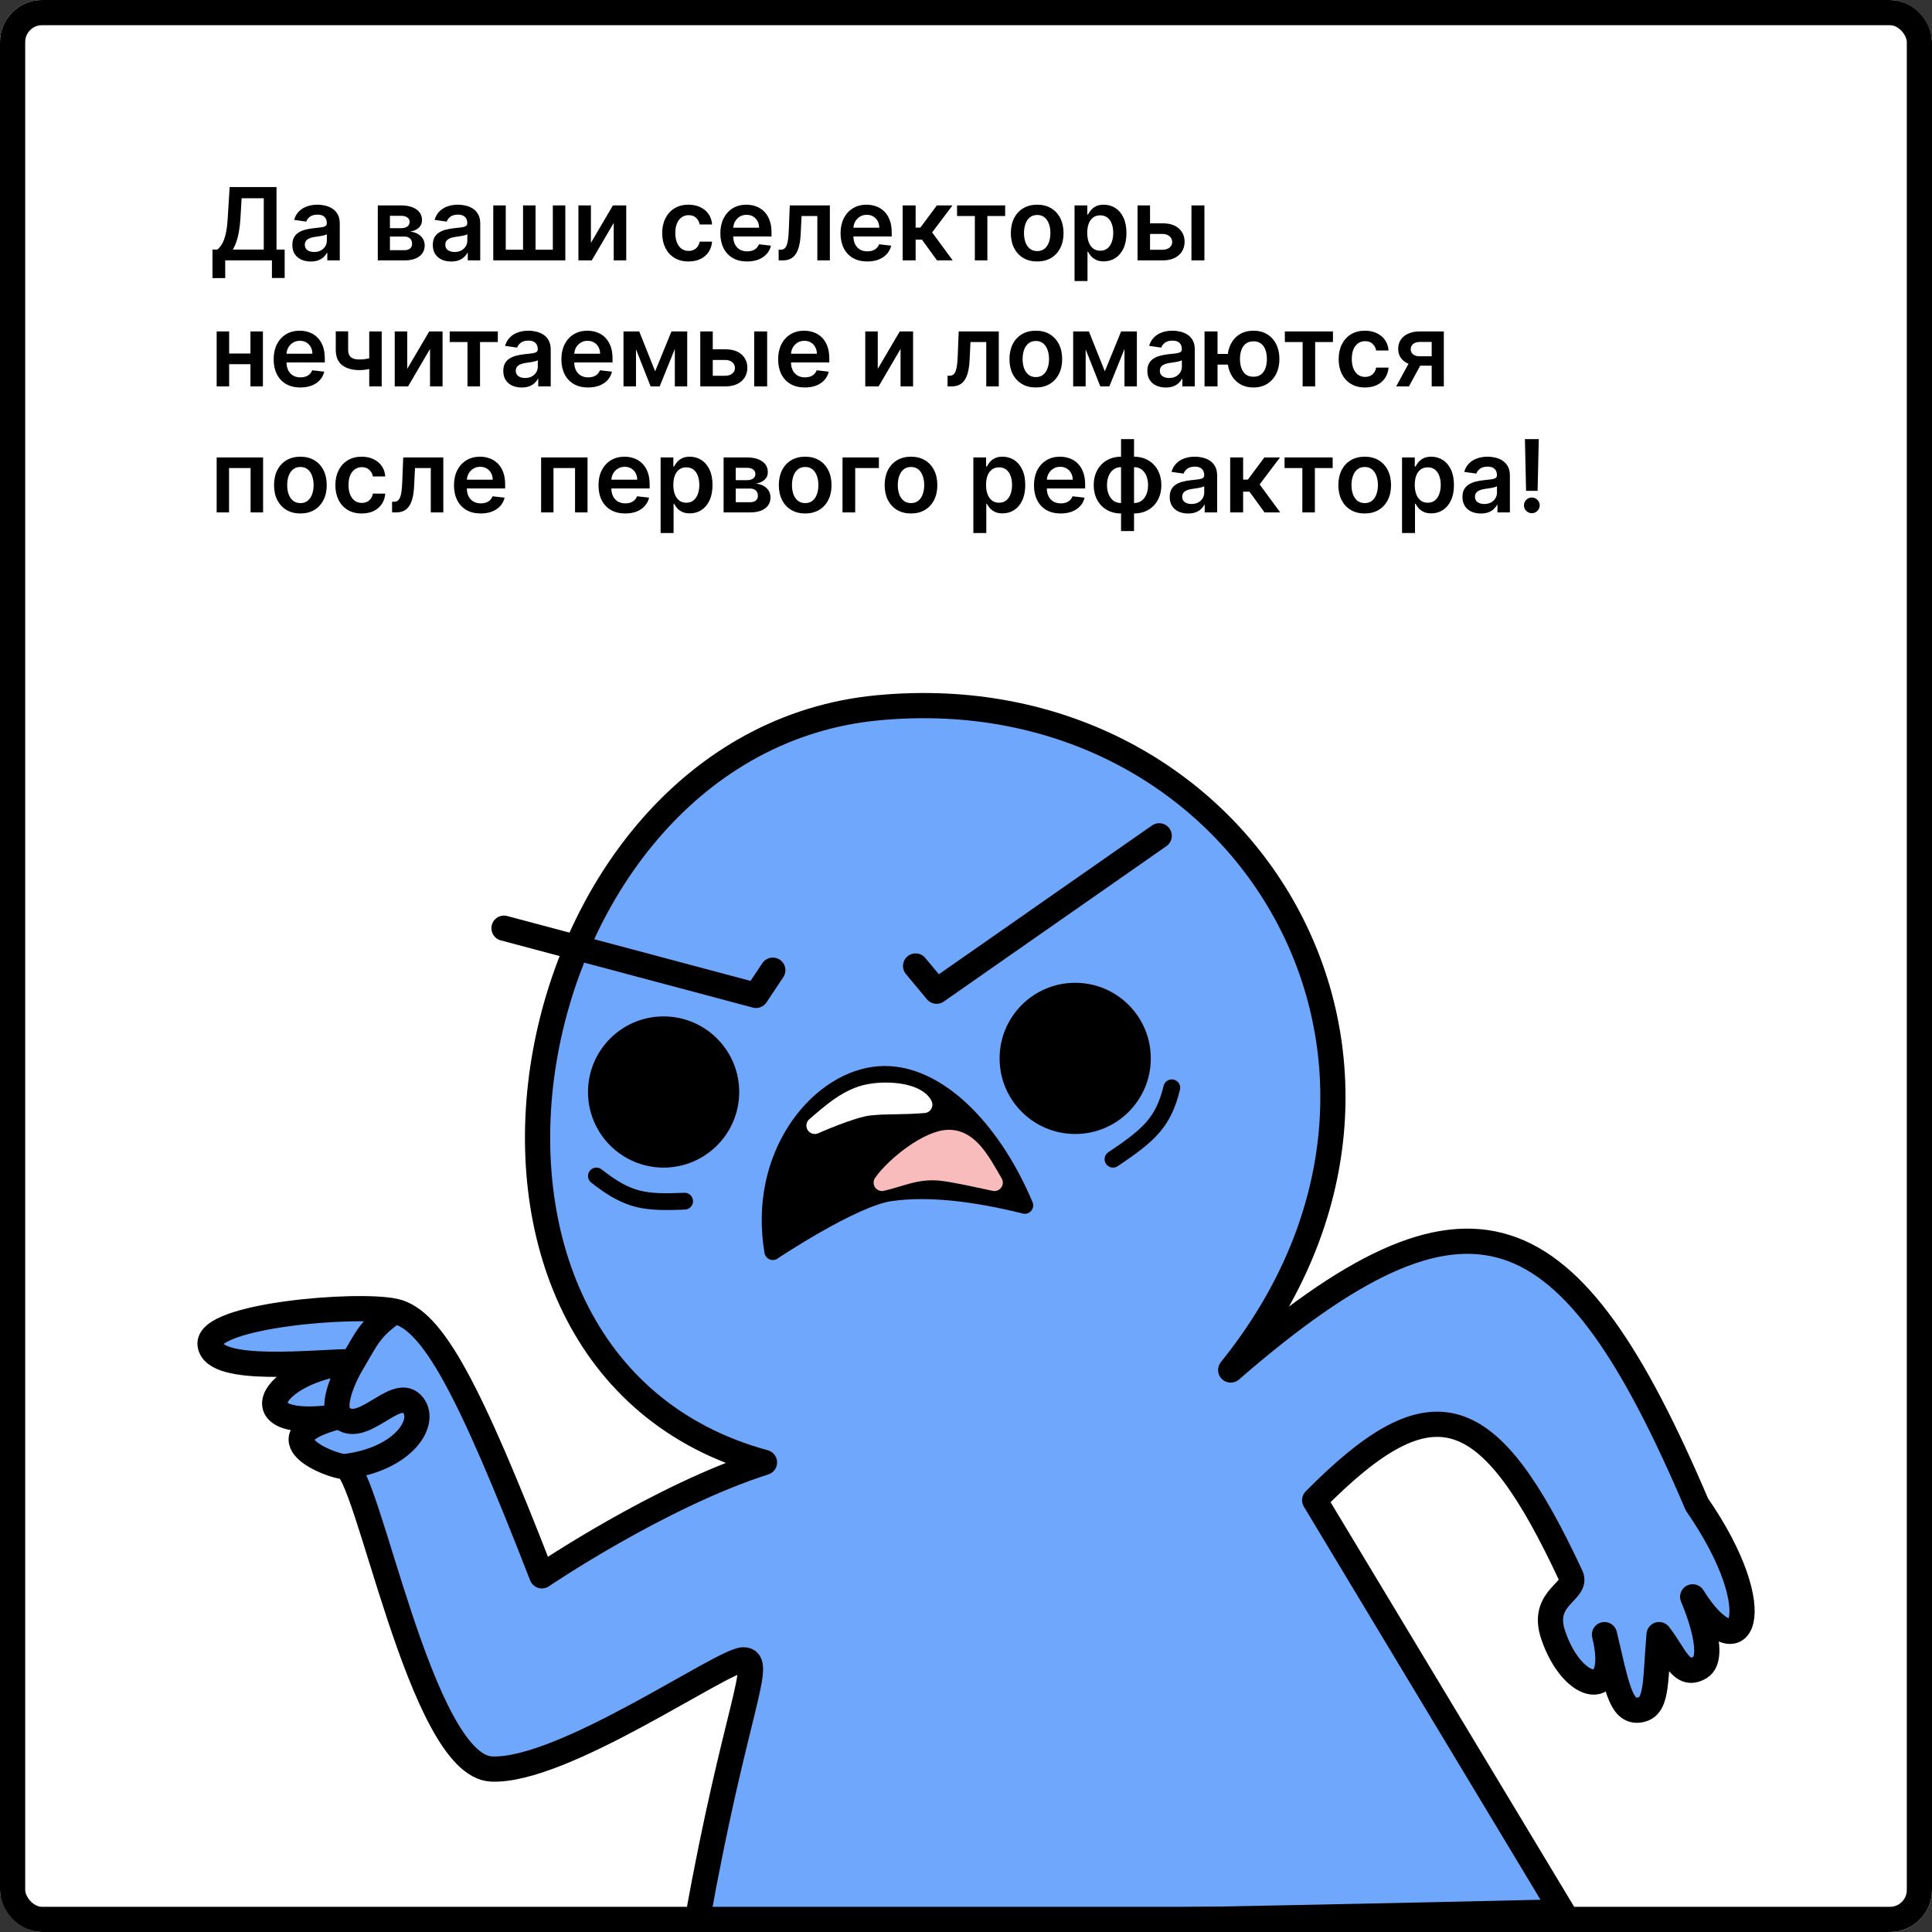 <svg width="230" height="230" viewBox="0 0 230 230" fill="none" xmlns="http://www.w3.org/2000/svg">
<rect x="0" y="0" width="230" height="230" fill="#333333" stroke="none"/>
<g clip-path="url(#clip0_5_45)">
<rect width="230" height="230" rx="5" fill="white"/>
<path d="M25.294 33.105V29.709H25.878C26.074 29.553 26.257 29.332 26.428 29.048C26.598 28.764 26.743 28.375 26.862 27.881C26.982 27.386 27.064 26.747 27.109 25.963L27.34 22.273H32.918V29.709H33.889V33.097H32.372V31H26.811V33.105H25.294ZM27.719 29.709H31.401V23.598H28.763L28.626 25.963C28.59 26.557 28.53 27.088 28.447 27.557C28.365 28.026 28.261 28.439 28.136 28.797C28.011 29.152 27.872 29.456 27.719 29.709ZM36.992 31.132C36.578 31.132 36.204 31.058 35.872 30.91C35.542 30.76 35.281 30.538 35.088 30.246C34.897 29.953 34.802 29.592 34.802 29.163C34.802 28.794 34.87 28.489 35.007 28.247C35.143 28.006 35.329 27.812 35.565 27.668C35.801 27.523 36.066 27.413 36.362 27.34C36.66 27.263 36.968 27.207 37.287 27.173C37.67 27.134 37.981 27.098 38.22 27.067C38.459 27.033 38.632 26.982 38.74 26.913C38.85 26.842 38.906 26.733 38.906 26.585V26.56C38.906 26.239 38.811 25.99 38.62 25.814C38.43 25.638 38.156 25.55 37.798 25.55C37.42 25.55 37.12 25.632 36.899 25.797C36.68 25.962 36.532 26.156 36.456 26.381L35.015 26.176C35.129 25.778 35.316 25.446 35.578 25.179C35.839 24.909 36.159 24.707 36.537 24.574C36.914 24.438 37.332 24.369 37.789 24.369C38.105 24.369 38.419 24.406 38.731 24.48C39.044 24.554 39.329 24.676 39.588 24.847C39.846 25.014 40.054 25.243 40.21 25.533C40.369 25.822 40.449 26.185 40.449 26.619V31H38.966V30.101H38.914C38.821 30.283 38.689 30.453 38.518 30.612C38.35 30.768 38.139 30.895 37.883 30.991C37.63 31.085 37.334 31.132 36.992 31.132ZM37.393 29.999C37.703 29.999 37.971 29.938 38.199 29.815C38.426 29.69 38.6 29.526 38.723 29.321C38.848 29.116 38.91 28.893 38.91 28.652V27.881C38.862 27.921 38.779 27.957 38.663 27.991C38.549 28.026 38.422 28.055 38.279 28.081C38.137 28.107 37.997 28.129 37.858 28.149C37.718 28.169 37.598 28.186 37.495 28.2C37.265 28.232 37.059 28.283 36.877 28.354C36.696 28.425 36.552 28.524 36.447 28.652C36.342 28.777 36.289 28.939 36.289 29.138C36.289 29.422 36.393 29.636 36.6 29.781C36.808 29.926 37.072 29.999 37.393 29.999ZM44.976 31V24.454H47.725C48.5 24.454 49.113 24.609 49.561 24.919C50.013 25.229 50.239 25.66 50.239 26.215C50.239 26.581 50.111 26.881 49.855 27.114C49.603 27.344 49.258 27.499 48.82 27.578C49.164 27.607 49.465 27.693 49.723 27.838C49.985 27.983 50.189 28.173 50.337 28.409C50.485 28.645 50.559 28.916 50.559 29.223C50.559 29.584 50.463 29.898 50.273 30.165C50.086 30.429 49.811 30.635 49.451 30.783C49.093 30.928 48.658 31 48.147 31H44.976ZM46.421 29.785H48.147C48.431 29.785 48.654 29.719 48.816 29.585C48.978 29.449 49.059 29.264 49.059 29.031C49.059 28.761 48.978 28.55 48.816 28.396C48.654 28.24 48.431 28.162 48.147 28.162H46.421V29.785ZM46.421 27.165H47.755C47.965 27.165 48.145 27.135 48.296 27.075C48.446 27.013 48.561 26.926 48.641 26.815C48.721 26.702 48.76 26.567 48.76 26.41C48.76 26.186 48.668 26.01 48.483 25.882C48.301 25.754 48.049 25.69 47.725 25.69H46.421V27.165ZM53.715 31.132C53.3 31.132 52.927 31.058 52.594 30.91C52.265 30.76 52.004 30.538 51.81 30.246C51.62 29.953 51.525 29.592 51.525 29.163C51.525 28.794 51.593 28.489 51.729 28.247C51.866 28.006 52.052 27.812 52.288 27.668C52.523 27.523 52.789 27.413 53.084 27.34C53.383 27.263 53.691 27.207 54.009 27.173C54.393 27.134 54.704 27.098 54.943 27.067C55.181 27.033 55.354 26.982 55.462 26.913C55.573 26.842 55.629 26.733 55.629 26.585V26.56C55.629 26.239 55.533 25.99 55.343 25.814C55.153 25.638 54.879 25.55 54.521 25.55C54.143 25.55 53.843 25.632 53.621 25.797C53.403 25.962 53.255 26.156 53.178 26.381L51.738 26.176C51.852 25.778 52.039 25.446 52.3 25.179C52.562 24.909 52.881 24.707 53.259 24.574C53.637 24.438 54.055 24.369 54.512 24.369C54.827 24.369 55.141 24.406 55.454 24.48C55.766 24.554 56.052 24.676 56.31 24.847C56.569 25.014 56.776 25.243 56.932 25.533C57.092 25.822 57.171 26.185 57.171 26.619V31H55.688V30.101H55.637C55.543 30.283 55.411 30.453 55.241 30.612C55.073 30.768 54.861 30.895 54.606 30.991C54.353 31.085 54.056 31.132 53.715 31.132ZM54.116 29.999C54.425 29.999 54.694 29.938 54.921 29.815C55.148 29.69 55.323 29.526 55.445 29.321C55.57 29.116 55.633 28.893 55.633 28.652V27.881C55.584 27.921 55.502 27.957 55.386 27.991C55.272 28.026 55.144 28.055 55.002 28.081C54.86 28.107 54.719 28.129 54.58 28.149C54.441 28.169 54.32 28.186 54.218 28.2C53.988 28.232 53.782 28.283 53.6 28.354C53.418 28.425 53.275 28.524 53.17 28.652C53.065 28.777 53.012 28.939 53.012 29.138C53.012 29.422 53.116 29.636 53.323 29.781C53.531 29.926 53.795 29.999 54.116 29.999ZM58.722 24.454H60.209V29.73H62.268V24.454H63.755V29.73H65.813V24.454H67.3V31H58.722V24.454ZM70.346 28.912L72.967 24.454H74.552V31H73.061V26.538L70.448 31H68.859V24.454H70.346V28.912ZM81.968 31.128C81.315 31.128 80.754 30.984 80.285 30.697C79.819 30.41 79.46 30.014 79.207 29.509C78.957 29 78.832 28.415 78.832 27.753C78.832 27.088 78.96 26.501 79.215 25.993C79.471 25.482 79.832 25.084 80.298 24.8C80.766 24.513 81.32 24.369 81.96 24.369C82.491 24.369 82.961 24.467 83.37 24.663C83.782 24.857 84.11 25.131 84.354 25.486C84.599 25.838 84.738 26.25 84.772 26.722H83.298C83.238 26.406 83.096 26.143 82.871 25.933C82.65 25.72 82.353 25.614 81.981 25.614C81.665 25.614 81.388 25.699 81.15 25.869C80.911 26.037 80.725 26.278 80.592 26.594C80.461 26.909 80.396 27.287 80.396 27.727C80.396 28.173 80.461 28.557 80.592 28.878C80.722 29.196 80.906 29.442 81.141 29.615C81.38 29.785 81.66 29.871 81.981 29.871C82.208 29.871 82.411 29.828 82.59 29.743C82.772 29.655 82.924 29.528 83.046 29.364C83.168 29.199 83.252 28.999 83.298 28.763H84.772C84.735 29.226 84.599 29.636 84.363 29.994C84.127 30.349 83.806 30.628 83.4 30.829C82.994 31.028 82.516 31.128 81.968 31.128ZM88.936 31.128C88.28 31.128 87.713 30.991 87.236 30.719C86.762 30.443 86.397 30.054 86.141 29.551C85.885 29.046 85.757 28.45 85.757 27.766C85.757 27.092 85.885 26.501 86.141 25.993C86.4 25.482 86.76 25.084 87.223 24.8C87.686 24.513 88.231 24.369 88.856 24.369C89.259 24.369 89.64 24.435 89.998 24.565C90.358 24.693 90.677 24.892 90.952 25.162C91.231 25.432 91.449 25.776 91.608 26.193C91.767 26.608 91.847 27.102 91.847 27.676V28.149H86.482V27.109H90.368C90.365 26.814 90.302 26.551 90.177 26.321C90.052 26.088 89.877 25.905 89.652 25.771C89.431 25.638 89.172 25.571 88.877 25.571C88.561 25.571 88.284 25.648 88.046 25.801C87.807 25.952 87.621 26.151 87.488 26.398C87.357 26.642 87.29 26.91 87.287 27.203V28.111C87.287 28.491 87.357 28.818 87.496 29.091C87.635 29.361 87.83 29.568 88.08 29.713C88.33 29.855 88.623 29.926 88.958 29.926C89.182 29.926 89.385 29.895 89.567 29.832C89.749 29.767 89.907 29.672 90.04 29.547C90.174 29.422 90.275 29.267 90.343 29.082L91.783 29.244C91.692 29.625 91.519 29.957 91.263 30.241C91.01 30.523 90.686 30.741 90.291 30.898C89.897 31.051 89.445 31.128 88.936 31.128ZM92.7 31L92.692 29.73H92.918C93.088 29.73 93.231 29.692 93.348 29.615C93.465 29.538 93.561 29.41 93.638 29.232C93.715 29.05 93.774 28.805 93.817 28.499C93.859 28.192 93.889 27.81 93.906 27.352L94.021 24.454H98.794V31H97.303V25.72H95.423L95.321 27.829C95.296 28.375 95.234 28.848 95.138 29.249C95.044 29.646 94.91 29.974 94.737 30.233C94.567 30.491 94.352 30.685 94.094 30.812C93.835 30.938 93.53 31 93.178 31H92.7ZM103.245 31.128C102.589 31.128 102.022 30.991 101.545 30.719C101.07 30.443 100.705 30.054 100.45 29.551C100.194 29.046 100.066 28.45 100.066 27.766C100.066 27.092 100.194 26.501 100.45 25.993C100.708 25.482 101.069 25.084 101.532 24.8C101.995 24.513 102.539 24.369 103.164 24.369C103.567 24.369 103.948 24.435 104.306 24.565C104.667 24.693 104.985 24.892 105.261 25.162C105.539 25.432 105.758 25.776 105.917 26.193C106.076 26.608 106.156 27.102 106.156 27.676V28.149H100.79V27.109H104.677C104.674 26.814 104.61 26.551 104.485 26.321C104.36 26.088 104.185 25.905 103.961 25.771C103.739 25.638 103.481 25.571 103.185 25.571C102.87 25.571 102.593 25.648 102.354 25.801C102.116 25.952 101.93 26.151 101.796 26.398C101.665 26.642 101.599 26.91 101.596 27.203V28.111C101.596 28.491 101.665 28.818 101.805 29.091C101.944 29.361 102.138 29.568 102.388 29.713C102.638 29.855 102.931 29.926 103.266 29.926C103.491 29.926 103.694 29.895 103.876 29.832C104.058 29.767 104.215 29.672 104.349 29.547C104.482 29.422 104.583 29.267 104.651 29.082L106.092 29.244C106.001 29.625 105.827 29.957 105.572 30.241C105.319 30.523 104.995 30.741 104.6 30.898C104.205 31.051 103.754 31.128 103.245 31.128ZM107.461 31V24.454H109.003V27.097H109.566L111.534 24.454H113.392L110.968 27.668L113.418 31H111.551L109.757 28.533H109.003V31H107.461ZM113.935 25.72V24.454H119.662V25.72H117.544V31H116.053V25.72H113.935ZM123.476 31.128C122.837 31.128 122.283 30.987 121.814 30.706C121.345 30.425 120.982 30.031 120.723 29.526C120.467 29.02 120.339 28.429 120.339 27.753C120.339 27.077 120.467 26.484 120.723 25.976C120.982 25.467 121.345 25.072 121.814 24.791C122.283 24.51 122.837 24.369 123.476 24.369C124.115 24.369 124.669 24.51 125.138 24.791C125.607 25.072 125.969 25.467 126.224 25.976C126.483 26.484 126.612 27.077 126.612 27.753C126.612 28.429 126.483 29.02 126.224 29.526C125.969 30.031 125.607 30.425 125.138 30.706C124.669 30.987 124.115 31.128 123.476 31.128ZM123.484 29.892C123.831 29.892 124.121 29.797 124.354 29.607C124.587 29.413 124.76 29.155 124.874 28.831C124.99 28.507 125.048 28.146 125.048 27.749C125.048 27.348 124.99 26.986 124.874 26.662C124.76 26.335 124.587 26.075 124.354 25.882C124.121 25.689 123.831 25.592 123.484 25.592C123.129 25.592 122.834 25.689 122.598 25.882C122.365 26.075 122.19 26.335 122.074 26.662C121.96 26.986 121.903 27.348 121.903 27.749C121.903 28.146 121.96 28.507 122.074 28.831C122.19 29.155 122.365 29.413 122.598 29.607C122.834 29.797 123.129 29.892 123.484 29.892ZM127.922 33.455V24.454H129.439V25.537H129.528C129.608 25.378 129.72 25.209 129.865 25.03C130.01 24.848 130.206 24.693 130.453 24.565C130.7 24.435 131.015 24.369 131.399 24.369C131.904 24.369 132.36 24.499 132.767 24.757C133.176 25.013 133.5 25.392 133.738 25.895C133.98 26.395 134.1 27.009 134.1 27.736C134.1 28.454 133.983 29.065 133.747 29.568C133.511 30.071 133.19 30.454 132.784 30.719C132.377 30.983 131.917 31.115 131.403 31.115C131.028 31.115 130.717 31.053 130.47 30.928C130.223 30.803 130.024 30.652 129.873 30.476C129.725 30.297 129.61 30.128 129.528 29.969H129.464V33.455H127.922ZM129.434 27.727C129.434 28.151 129.494 28.521 129.613 28.84C129.735 29.158 129.91 29.406 130.137 29.585C130.368 29.761 130.646 29.849 130.973 29.849C131.314 29.849 131.599 29.759 131.829 29.577C132.059 29.392 132.233 29.141 132.349 28.822C132.468 28.501 132.528 28.136 132.528 27.727C132.528 27.321 132.47 26.96 132.353 26.645C132.237 26.329 132.064 26.082 131.833 25.903C131.603 25.724 131.316 25.635 130.973 25.635C130.643 25.635 130.363 25.722 130.133 25.895C129.903 26.068 129.728 26.311 129.609 26.624C129.493 26.936 129.434 27.304 129.434 27.727ZM136.466 26.585H138.396C139.231 26.585 139.877 26.788 140.335 27.195C140.792 27.601 141.022 28.134 141.025 28.793C141.022 29.222 140.917 29.602 140.71 29.935C140.505 30.267 140.207 30.528 139.815 30.719C139.426 30.906 138.953 31 138.396 31H135.422V24.454H136.909V29.734H138.396C138.731 29.734 139.007 29.649 139.223 29.479C139.439 29.305 139.547 29.084 139.547 28.814C139.547 28.53 139.439 28.298 139.223 28.119C139.007 27.94 138.731 27.851 138.396 27.851H136.466V26.585ZM141.839 31V24.454H143.382V31H141.839ZM30.288 42.088V43.354H26.803V42.088H30.288ZM27.28 39.455V46H25.793V39.455H27.28ZM31.298 39.455V46H29.815V39.455H31.298ZM35.757 46.128C35.1 46.128 34.534 45.992 34.056 45.719C33.582 45.443 33.217 45.054 32.961 44.551C32.706 44.045 32.578 43.45 32.578 42.766C32.578 42.092 32.706 41.501 32.961 40.993C33.22 40.481 33.581 40.084 34.044 39.8C34.507 39.513 35.051 39.369 35.676 39.369C36.079 39.369 36.46 39.435 36.818 39.565C37.179 39.693 37.497 39.892 37.772 40.162C38.051 40.432 38.27 40.776 38.429 41.193C38.588 41.608 38.667 42.102 38.667 42.676V43.149H33.302V42.109H37.189C37.186 41.814 37.122 41.551 36.997 41.321C36.872 41.088 36.697 40.905 36.473 40.771C36.251 40.638 35.992 40.571 35.697 40.571C35.382 40.571 35.105 40.648 34.866 40.801C34.627 40.952 34.441 41.151 34.308 41.398C34.177 41.642 34.11 41.91 34.108 42.203V43.111C34.108 43.492 34.177 43.818 34.316 44.091C34.456 44.361 34.65 44.568 34.9 44.713C35.15 44.855 35.443 44.926 35.778 44.926C36.002 44.926 36.206 44.895 36.387 44.832C36.569 44.767 36.727 44.672 36.86 44.547C36.994 44.422 37.095 44.267 37.163 44.082L38.603 44.244C38.512 44.625 38.339 44.957 38.084 45.242C37.831 45.523 37.507 45.742 37.112 45.898C36.717 46.051 36.265 46.128 35.757 46.128ZM45.44 39.455V46H43.957V39.455H45.44ZM44.745 42.412V43.673C44.577 43.747 44.387 43.814 44.174 43.874C43.964 43.93 43.741 43.976 43.505 44.01C43.272 44.044 43.039 44.061 42.806 44.061C41.931 44.061 41.239 43.865 40.731 43.473C40.225 43.078 39.972 42.463 39.972 41.628V39.446H41.447V41.628C41.447 41.909 41.496 42.135 41.596 42.305C41.695 42.476 41.846 42.601 42.048 42.68C42.249 42.757 42.502 42.795 42.806 42.795C43.147 42.795 43.471 42.761 43.778 42.693C44.084 42.625 44.407 42.531 44.745 42.412ZM48.479 43.912L51.1 39.455H52.685V46H51.194V41.538L48.581 46H46.992V39.455H48.479V43.912ZM53.536 40.72V39.455H59.264V40.72H57.146V46H55.654V40.72H53.536ZM62.106 46.132C61.691 46.132 61.318 46.058 60.985 45.91C60.656 45.76 60.394 45.538 60.201 45.246C60.011 44.953 59.916 44.592 59.916 44.163C59.916 43.794 59.984 43.489 60.12 43.247C60.256 43.006 60.443 42.812 60.678 42.668C60.914 42.523 61.18 42.413 61.475 42.34C61.773 42.263 62.082 42.207 62.4 42.173C62.783 42.133 63.094 42.098 63.333 42.067C63.572 42.033 63.745 41.981 63.853 41.913C63.964 41.842 64.019 41.733 64.019 41.585V41.56C64.019 41.239 63.924 40.99 63.734 40.814C63.543 40.638 63.269 40.55 62.911 40.55C62.533 40.55 62.234 40.632 62.012 40.797C61.793 40.962 61.646 41.156 61.569 41.381L60.129 41.176C60.242 40.778 60.43 40.446 60.691 40.179C60.952 39.909 61.272 39.707 61.65 39.574C62.028 39.438 62.445 39.369 62.903 39.369C63.218 39.369 63.532 39.406 63.844 39.48C64.157 39.554 64.442 39.676 64.701 39.847C64.96 40.014 65.167 40.243 65.323 40.533C65.482 40.822 65.562 41.185 65.562 41.619V46H64.079V45.101H64.028C63.934 45.283 63.802 45.453 63.631 45.612C63.464 45.769 63.252 45.895 62.996 45.992C62.744 46.085 62.447 46.132 62.106 46.132ZM62.506 44.999C62.816 44.999 63.084 44.938 63.312 44.815C63.539 44.69 63.714 44.526 63.836 44.321C63.961 44.117 64.023 43.894 64.023 43.652V42.881C63.975 42.92 63.893 42.957 63.776 42.992C63.663 43.026 63.535 43.055 63.393 43.081C63.251 43.106 63.11 43.129 62.971 43.149C62.832 43.169 62.711 43.186 62.609 43.2C62.379 43.231 62.173 43.283 61.991 43.354C61.809 43.425 61.666 43.524 61.56 43.652C61.455 43.777 61.403 43.939 61.403 44.138C61.403 44.422 61.506 44.636 61.714 44.781C61.921 44.926 62.185 44.999 62.506 44.999ZM70.011 46.128C69.354 46.128 68.788 45.992 68.31 45.719C67.836 45.443 67.471 45.054 67.215 44.551C66.96 44.045 66.832 43.45 66.832 42.766C66.832 42.092 66.96 41.501 67.215 40.993C67.474 40.481 67.835 40.084 68.298 39.8C68.761 39.513 69.305 39.369 69.93 39.369C70.333 39.369 70.714 39.435 71.072 39.565C71.433 39.693 71.751 39.892 72.026 40.162C72.305 40.432 72.523 40.776 72.683 41.193C72.842 41.608 72.921 42.102 72.921 42.676V43.149H67.556V42.109H71.442C71.44 41.814 71.376 41.551 71.251 41.321C71.126 41.088 70.951 40.905 70.727 40.771C70.505 40.638 70.246 40.571 69.951 40.571C69.636 40.571 69.359 40.648 69.12 40.801C68.881 40.952 68.695 41.151 68.562 41.398C68.431 41.642 68.364 41.91 68.362 42.203V43.111C68.362 43.492 68.431 43.818 68.57 44.091C68.71 44.361 68.904 44.568 69.154 44.713C69.404 44.855 69.697 44.926 70.032 44.926C70.256 44.926 70.46 44.895 70.641 44.832C70.823 44.767 70.981 44.672 71.114 44.547C71.248 44.422 71.349 44.267 71.417 44.082L72.857 44.244C72.766 44.625 72.593 44.957 72.337 45.242C72.085 45.523 71.761 45.742 71.366 45.898C70.971 46.051 70.519 46.128 70.011 46.128ZM77.993 44.206L79.936 39.455H81.181L78.534 46H77.456L74.87 39.455H76.101L77.993 44.206ZM75.713 39.455V46H74.226V39.455H75.713ZM80.337 46V39.455H81.811V46H80.337ZM84.411 41.585H86.341C87.177 41.585 87.823 41.788 88.28 42.195C88.738 42.601 88.968 43.133 88.971 43.793C88.968 44.222 88.863 44.602 88.655 44.935C88.451 45.267 88.152 45.528 87.76 45.719C87.371 45.906 86.898 46 86.341 46H83.367V39.455H84.854V44.734H86.341C86.677 44.734 86.952 44.649 87.168 44.479C87.384 44.305 87.492 44.084 87.492 43.814C87.492 43.53 87.384 43.298 87.168 43.119C86.952 42.94 86.677 42.851 86.341 42.851H84.411V41.585ZM89.784 46V39.455H91.327V46H89.784ZM95.815 46.128C95.159 46.128 94.592 45.992 94.115 45.719C93.641 45.443 93.276 45.054 93.02 44.551C92.764 44.045 92.636 43.45 92.636 42.766C92.636 42.092 92.764 41.501 93.02 40.993C93.278 40.481 93.639 40.084 94.102 39.8C94.565 39.513 95.109 39.369 95.734 39.369C96.138 39.369 96.519 39.435 96.876 39.565C97.237 39.693 97.555 39.892 97.831 40.162C98.109 40.432 98.328 40.776 98.487 41.193C98.646 41.608 98.726 42.102 98.726 42.676V43.149H93.361V42.109H97.247C97.244 41.814 97.18 41.551 97.055 41.321C96.93 41.088 96.756 40.905 96.531 40.771C96.31 40.638 96.051 40.571 95.756 40.571C95.44 40.571 95.163 40.648 94.925 40.801C94.686 40.952 94.5 41.151 94.367 41.398C94.236 41.642 94.169 41.91 94.166 42.203V43.111C94.166 43.492 94.236 43.818 94.375 44.091C94.514 44.361 94.709 44.568 94.959 44.713C95.209 44.855 95.501 44.926 95.837 44.926C96.061 44.926 96.264 44.895 96.446 44.832C96.628 44.767 96.785 44.672 96.919 44.547C97.053 44.422 97.153 44.267 97.222 44.082L98.662 44.244C98.571 44.625 98.398 44.957 98.142 45.242C97.889 45.523 97.565 45.742 97.171 45.898C96.776 46.051 96.324 46.128 95.815 46.128ZM104.495 43.912L107.115 39.455H108.701V46H107.209V41.538L104.597 46H103.007V39.455H104.495V43.912ZM112.81 46L112.801 44.73H113.027C113.197 44.73 113.341 44.692 113.457 44.615C113.574 44.538 113.67 44.41 113.747 44.231C113.824 44.05 113.884 43.805 113.926 43.499C113.969 43.192 113.999 42.81 114.016 42.352L114.131 39.455H118.903V46H117.412V40.72H115.533L115.43 42.83C115.405 43.375 115.344 43.848 115.247 44.249C115.153 44.646 115.02 44.974 114.847 45.233C114.676 45.492 114.462 45.685 114.203 45.812C113.945 45.938 113.639 46 113.287 46H112.81ZM123.312 46.128C122.673 46.128 122.119 45.987 121.65 45.706C121.181 45.425 120.817 45.031 120.559 44.526C120.303 44.02 120.175 43.429 120.175 42.753C120.175 42.077 120.303 41.484 120.559 40.976C120.817 40.467 121.181 40.072 121.65 39.791C122.119 39.51 122.673 39.369 123.312 39.369C123.951 39.369 124.505 39.51 124.974 39.791C125.442 40.072 125.805 40.467 126.06 40.976C126.319 41.484 126.448 42.077 126.448 42.753C126.448 43.429 126.319 44.02 126.06 44.526C125.805 45.031 125.442 45.425 124.974 45.706C124.505 45.987 123.951 46.128 123.312 46.128ZM123.32 44.892C123.667 44.892 123.957 44.797 124.19 44.606C124.423 44.413 124.596 44.155 124.71 43.831C124.826 43.507 124.884 43.146 124.884 42.749C124.884 42.348 124.826 41.986 124.71 41.662C124.596 41.335 124.423 41.075 124.19 40.882C123.957 40.689 123.667 40.592 123.32 40.592C122.965 40.592 122.67 40.689 122.434 40.882C122.201 41.075 122.026 41.335 121.91 41.662C121.796 41.986 121.739 42.348 121.739 42.749C121.739 43.146 121.796 43.507 121.91 43.831C122.026 44.155 122.201 44.413 122.434 44.606C122.67 44.797 122.965 44.892 123.32 44.892ZM131.525 44.206L133.468 39.455H134.712L132.066 46H130.988L128.401 39.455H129.632L131.525 44.206ZM129.245 39.455V46H127.757V39.455H129.245ZM133.868 46V39.455H135.343V46H133.868ZM138.782 46.132C138.367 46.132 137.993 46.058 137.661 45.91C137.331 45.76 137.07 45.538 136.877 45.246C136.686 44.953 136.591 44.592 136.591 44.163C136.591 43.794 136.659 43.489 136.796 43.247C136.932 43.006 137.118 42.812 137.354 42.668C137.59 42.523 137.855 42.413 138.151 42.34C138.449 42.263 138.757 42.207 139.076 42.173C139.459 42.133 139.77 42.098 140.009 42.067C140.248 42.033 140.421 41.981 140.529 41.913C140.64 41.842 140.695 41.733 140.695 41.585V41.56C140.695 41.239 140.6 40.99 140.409 40.814C140.219 40.638 139.945 40.55 139.587 40.55C139.209 40.55 138.909 40.632 138.688 40.797C138.469 40.962 138.321 41.156 138.245 41.381L136.804 41.176C136.918 40.778 137.105 40.446 137.367 40.179C137.628 39.909 137.948 39.707 138.326 39.574C138.703 39.438 139.121 39.369 139.578 39.369C139.894 39.369 140.208 39.406 140.52 39.48C140.833 39.554 141.118 39.676 141.377 39.847C141.635 40.014 141.843 40.243 141.999 40.533C142.158 40.822 142.238 41.185 142.238 41.619V46H140.755V45.101H140.703C140.61 45.283 140.478 45.453 140.307 45.612C140.14 45.769 139.928 45.895 139.672 45.992C139.419 46.085 139.123 46.132 138.782 46.132ZM139.182 44.999C139.492 44.999 139.76 44.938 139.988 44.815C140.215 44.69 140.39 44.526 140.512 44.321C140.637 44.117 140.699 43.894 140.699 43.652V42.881C140.651 42.92 140.569 42.957 140.452 42.992C140.338 43.026 140.211 43.055 140.069 43.081C139.926 43.106 139.786 43.129 139.647 43.149C139.507 43.169 139.387 43.186 139.284 43.2C139.054 43.231 138.848 43.283 138.667 43.354C138.485 43.425 138.341 43.524 138.236 43.652C138.131 43.777 138.078 43.939 138.078 44.138C138.078 44.422 138.182 44.636 138.39 44.781C138.597 44.926 138.861 44.999 139.182 44.999ZM147.245 42.135V43.405H143.721V42.135H147.245ZM144.944 39.455V46H143.397V39.455H144.944ZM149.222 46.128C148.591 46.128 148.044 45.984 147.581 45.697C147.121 45.41 146.765 45.013 146.512 44.504C146.259 43.996 146.132 43.408 146.132 42.74C146.132 42.072 146.259 41.486 146.512 40.98C146.765 40.474 147.121 40.08 147.581 39.795C148.044 39.511 148.591 39.369 149.222 39.369C149.85 39.369 150.394 39.511 150.854 39.795C151.317 40.08 151.675 40.474 151.928 40.98C152.184 41.486 152.311 42.072 152.311 42.74C152.311 43.408 152.184 43.996 151.928 44.504C151.675 45.013 151.317 45.41 150.854 45.697C150.394 45.984 149.85 46.128 149.222 46.128ZM149.222 44.849C149.594 44.849 149.898 44.756 150.134 44.568C150.37 44.381 150.543 44.128 150.654 43.81C150.765 43.492 150.82 43.135 150.82 42.74C150.82 42.345 150.765 41.989 150.654 41.67C150.543 41.352 150.37 41.101 150.134 40.916C149.898 40.729 149.594 40.635 149.222 40.635C148.847 40.635 148.54 40.729 148.301 40.916C148.066 41.101 147.892 41.352 147.782 41.67C147.671 41.989 147.615 42.345 147.615 42.74C147.615 43.138 147.671 43.496 147.782 43.814C147.892 44.132 148.066 44.385 148.301 44.572C148.54 44.757 148.847 44.849 149.222 44.849ZM152.958 40.72V39.455H158.685V40.72H156.567V46H155.076V40.72H152.958ZM162.499 46.128C161.846 46.128 161.285 45.984 160.816 45.697C160.35 45.41 159.991 45.014 159.738 44.508C159.488 44 159.363 43.415 159.363 42.753C159.363 42.088 159.491 41.501 159.746 40.993C160.002 40.481 160.363 40.084 160.829 39.8C161.298 39.513 161.852 39.369 162.491 39.369C163.022 39.369 163.492 39.467 163.901 39.663C164.313 39.856 164.641 40.131 164.886 40.486C165.13 40.838 165.269 41.25 165.303 41.722H163.829C163.769 41.406 163.627 41.144 163.403 40.933C163.181 40.72 162.884 40.614 162.512 40.614C162.197 40.614 161.92 40.699 161.681 40.869C161.442 41.037 161.256 41.278 161.123 41.594C160.992 41.909 160.927 42.287 160.927 42.727C160.927 43.173 160.992 43.557 161.123 43.878C161.254 44.196 161.437 44.442 161.673 44.615C161.911 44.785 162.191 44.871 162.512 44.871C162.739 44.871 162.942 44.828 163.121 44.743C163.303 44.655 163.455 44.528 163.577 44.364C163.7 44.199 163.783 43.999 163.829 43.763H165.303C165.266 44.226 165.13 44.636 164.894 44.994C164.658 45.349 164.337 45.628 163.931 45.83C163.525 46.028 163.048 46.128 162.499 46.128ZM170.439 46V40.707H169.042C168.686 40.707 168.414 40.79 168.223 40.955C168.033 41.119 167.939 41.324 167.942 41.568C167.939 41.812 168.029 42.014 168.211 42.173C168.392 42.332 168.652 42.412 168.99 42.412H170.925V43.537H168.99C168.468 43.537 168.016 43.455 167.635 43.29C167.255 43.125 166.962 42.892 166.757 42.591C166.553 42.29 166.451 41.938 166.451 41.534C166.451 41.114 166.554 40.749 166.762 40.439C166.972 40.126 167.27 39.885 167.657 39.715C168.046 39.541 168.507 39.455 169.042 39.455H171.884V46H170.439ZM166.212 46L168.04 42.642H169.561L167.729 46H166.212ZM25.793 61V54.455H31.32V61H29.832V55.72H27.267V61H25.793ZM35.761 61.128C35.122 61.128 34.568 60.987 34.099 60.706C33.63 60.425 33.267 60.031 33.008 59.526C32.752 59.02 32.625 58.429 32.625 57.753C32.625 57.077 32.752 56.484 33.008 55.976C33.267 55.467 33.63 55.072 34.099 54.791C34.568 54.51 35.122 54.369 35.761 54.369C36.4 54.369 36.954 54.51 37.423 54.791C37.892 55.072 38.254 55.467 38.51 55.976C38.768 56.484 38.897 57.077 38.897 57.753C38.897 58.429 38.768 59.02 38.51 59.526C38.254 60.031 37.892 60.425 37.423 60.706C36.954 60.987 36.4 61.128 35.761 61.128ZM35.77 59.892C36.116 59.892 36.406 59.797 36.639 59.606C36.872 59.413 37.045 59.155 37.159 58.831C37.275 58.507 37.334 58.146 37.334 57.749C37.334 57.348 37.275 56.986 37.159 56.662C37.045 56.335 36.872 56.075 36.639 55.882C36.406 55.689 36.116 55.592 35.77 55.592C35.414 55.592 35.119 55.689 34.883 55.882C34.65 56.075 34.475 56.335 34.359 56.662C34.245 56.986 34.189 57.348 34.189 57.749C34.189 58.146 34.245 58.507 34.359 58.831C34.475 59.155 34.65 59.413 34.883 59.606C35.119 59.797 35.414 59.892 35.77 59.892ZM43.062 61.128C42.408 61.128 41.847 60.984 41.379 60.697C40.913 60.41 40.553 60.014 40.3 59.508C40.05 59 39.925 58.415 39.925 57.753C39.925 57.088 40.053 56.501 40.309 55.993C40.565 55.481 40.925 55.084 41.391 54.8C41.86 54.513 42.414 54.369 43.053 54.369C43.584 54.369 44.055 54.467 44.464 54.663C44.876 54.856 45.204 55.131 45.448 55.486C45.693 55.838 45.832 56.25 45.866 56.722H44.391C44.332 56.406 44.19 56.144 43.965 55.933C43.744 55.72 43.447 55.614 43.075 55.614C42.759 55.614 42.482 55.699 42.244 55.869C42.005 56.037 41.819 56.278 41.685 56.594C41.555 56.909 41.489 57.287 41.489 57.727C41.489 58.173 41.555 58.557 41.685 58.878C41.816 59.196 41.999 59.442 42.235 59.615C42.474 59.785 42.754 59.871 43.075 59.871C43.302 59.871 43.505 59.828 43.684 59.743C43.866 59.655 44.018 59.528 44.14 59.364C44.262 59.199 44.346 58.999 44.391 58.763H45.866C45.829 59.226 45.693 59.636 45.457 59.994C45.221 60.349 44.9 60.628 44.494 60.83C44.087 61.028 43.61 61.128 43.062 61.128ZM46.681 61L46.672 59.73H46.898C47.069 59.73 47.212 59.692 47.328 59.615C47.445 59.538 47.541 59.41 47.618 59.231C47.695 59.05 47.755 58.805 47.797 58.499C47.84 58.192 47.87 57.81 47.887 57.352L48.002 54.455H52.775V61H51.283V55.72H49.404L49.301 57.83C49.276 58.375 49.215 58.848 49.118 59.249C49.025 59.646 48.891 59.974 48.718 60.233C48.547 60.492 48.333 60.685 48.074 60.812C47.816 60.938 47.51 61 47.158 61H46.681ZM57.225 61.128C56.569 61.128 56.002 60.992 55.525 60.719C55.051 60.443 54.686 60.054 54.43 59.551C54.174 59.045 54.047 58.45 54.047 57.766C54.047 57.092 54.174 56.501 54.43 55.993C54.689 55.481 55.049 55.084 55.512 54.8C55.975 54.513 56.52 54.369 57.145 54.369C57.548 54.369 57.929 54.435 58.287 54.565C58.647 54.693 58.966 54.892 59.241 55.162C59.52 55.432 59.738 55.776 59.897 56.193C60.056 56.608 60.136 57.102 60.136 57.676V58.149H54.771V57.109H58.657C58.654 56.814 58.591 56.551 58.466 56.321C58.341 56.088 58.166 55.905 57.941 55.771C57.72 55.638 57.461 55.571 57.166 55.571C56.85 55.571 56.574 55.648 56.335 55.801C56.096 55.952 55.91 56.151 55.777 56.398C55.646 56.642 55.579 56.91 55.576 57.203V58.111C55.576 58.492 55.646 58.818 55.785 59.091C55.924 59.361 56.119 59.568 56.369 59.713C56.619 59.855 56.912 59.926 57.247 59.926C57.471 59.926 57.674 59.895 57.856 59.832C58.038 59.767 58.196 59.672 58.329 59.547C58.463 59.422 58.564 59.267 58.632 59.082L60.072 59.244C59.981 59.625 59.808 59.957 59.552 60.242C59.299 60.523 58.975 60.742 58.581 60.898C58.186 61.051 57.734 61.128 57.225 61.128ZM64.418 61V54.455H69.945V61H68.457V55.72H65.892V61H64.418ZM74.429 61.128C73.772 61.128 73.206 60.992 72.728 60.719C72.254 60.443 71.889 60.054 71.633 59.551C71.377 59.045 71.25 58.45 71.25 57.766C71.25 57.092 71.377 56.501 71.633 55.993C71.892 55.481 72.252 55.084 72.716 54.8C73.179 54.513 73.723 54.369 74.348 54.369C74.751 54.369 75.132 54.435 75.49 54.565C75.85 54.693 76.169 54.892 76.444 55.162C76.723 55.432 76.941 55.776 77.1 56.193C77.26 56.608 77.339 57.102 77.339 57.676V58.149H71.974V57.109H75.86C75.858 56.814 75.794 56.551 75.669 56.321C75.544 56.088 75.369 55.905 75.144 55.771C74.923 55.638 74.664 55.571 74.369 55.571C74.054 55.571 73.777 55.648 73.538 55.801C73.299 55.952 73.113 56.151 72.98 56.398C72.849 56.642 72.782 56.91 72.779 57.203V58.111C72.779 58.492 72.849 58.818 72.988 59.091C73.127 59.361 73.322 59.568 73.572 59.713C73.822 59.855 74.115 59.926 74.45 59.926C74.674 59.926 74.877 59.895 75.059 59.832C75.241 59.767 75.399 59.672 75.532 59.547C75.666 59.422 75.767 59.267 75.835 59.082L77.275 59.244C77.184 59.625 77.011 59.957 76.755 60.242C76.502 60.523 76.179 60.742 75.784 60.898C75.389 61.051 74.937 61.128 74.429 61.128ZM78.644 63.455V54.455H80.161V55.537H80.251C80.33 55.378 80.442 55.209 80.587 55.03C80.732 54.848 80.928 54.693 81.175 54.565C81.423 54.435 81.738 54.369 82.121 54.369C82.627 54.369 83.083 54.499 83.489 54.757C83.898 55.013 84.222 55.392 84.461 55.895C84.702 56.395 84.823 57.008 84.823 57.736C84.823 58.455 84.705 59.065 84.469 59.568C84.234 60.071 83.913 60.455 83.506 60.719C83.1 60.983 82.64 61.115 82.126 61.115C81.751 61.115 81.44 61.053 81.192 60.928C80.945 60.803 80.746 60.652 80.596 60.476C80.448 60.297 80.333 60.128 80.251 59.969H80.187V63.455H78.644ZM80.157 57.727C80.157 58.151 80.217 58.521 80.336 58.84C80.458 59.158 80.633 59.406 80.86 59.585C81.09 59.761 81.369 59.849 81.695 59.849C82.036 59.849 82.322 59.758 82.552 59.577C82.782 59.392 82.955 59.141 83.072 58.822C83.191 58.501 83.251 58.136 83.251 57.727C83.251 57.321 83.192 56.96 83.076 56.645C82.96 56.33 82.786 56.082 82.556 55.903C82.326 55.724 82.039 55.635 81.695 55.635C81.366 55.635 81.086 55.722 80.856 55.895C80.626 56.068 80.451 56.311 80.332 56.624C80.215 56.936 80.157 57.304 80.157 57.727ZM86.144 61V54.455H88.893C89.668 54.455 90.281 54.609 90.729 54.919C91.181 55.229 91.407 55.66 91.407 56.215C91.407 56.581 91.279 56.881 91.023 57.114C90.771 57.344 90.425 57.499 89.988 57.578C90.332 57.606 90.633 57.693 90.891 57.838C91.153 57.983 91.357 58.173 91.505 58.409C91.653 58.645 91.727 58.916 91.727 59.223C91.727 59.584 91.631 59.898 91.441 60.165C91.254 60.429 90.979 60.635 90.619 60.783C90.261 60.928 89.826 61 89.315 61H86.144ZM87.589 59.785H89.315C89.599 59.785 89.822 59.719 89.984 59.585C90.146 59.449 90.227 59.264 90.227 59.031C90.227 58.761 90.146 58.55 89.984 58.396C89.822 58.24 89.599 58.162 89.315 58.162H87.589V59.785ZM87.589 57.165H88.923C89.133 57.165 89.313 57.135 89.464 57.075C89.614 57.013 89.729 56.926 89.809 56.815C89.888 56.702 89.928 56.567 89.928 56.41C89.928 56.186 89.836 56.01 89.651 55.882C89.469 55.754 89.217 55.69 88.893 55.69H87.589V57.165ZM95.855 61.128C95.216 61.128 94.662 60.987 94.193 60.706C93.724 60.425 93.36 60.031 93.102 59.526C92.846 59.02 92.718 58.429 92.718 57.753C92.718 57.077 92.846 56.484 93.102 55.976C93.36 55.467 93.724 55.072 94.193 54.791C94.662 54.51 95.216 54.369 95.855 54.369C96.494 54.369 97.048 54.51 97.517 54.791C97.985 55.072 98.348 55.467 98.603 55.976C98.862 56.484 98.991 57.077 98.991 57.753C98.991 58.429 98.862 59.02 98.603 59.526C98.348 60.031 97.985 60.425 97.517 60.706C97.048 60.987 96.494 61.128 95.855 61.128ZM95.863 59.892C96.21 59.892 96.5 59.797 96.733 59.606C96.966 59.413 97.139 59.155 97.252 58.831C97.369 58.507 97.427 58.146 97.427 57.749C97.427 57.348 97.369 56.986 97.252 56.662C97.139 56.335 96.966 56.075 96.733 55.882C96.5 55.689 96.21 55.592 95.863 55.592C95.508 55.592 95.213 55.689 94.977 55.882C94.744 56.075 94.569 56.335 94.453 56.662C94.339 56.986 94.282 57.348 94.282 57.749C94.282 58.146 94.339 58.507 94.453 58.831C94.569 59.155 94.744 59.413 94.977 59.606C95.213 59.797 95.508 59.892 95.863 59.892ZM104.63 54.455V55.72H101.809V61H100.3V54.455H104.63ZM108.452 61.128C107.813 61.128 107.259 60.987 106.79 60.706C106.322 60.425 105.958 60.031 105.7 59.526C105.444 59.02 105.316 58.429 105.316 57.753C105.316 57.077 105.444 56.484 105.7 55.976C105.958 55.467 106.322 55.072 106.79 54.791C107.259 54.51 107.813 54.369 108.452 54.369C109.092 54.369 109.646 54.51 110.114 54.791C110.583 55.072 110.945 55.467 111.201 55.976C111.46 56.484 111.589 57.077 111.589 57.753C111.589 58.429 111.46 59.02 111.201 59.526C110.945 60.031 110.583 60.425 110.114 60.706C109.646 60.987 109.092 61.128 108.452 61.128ZM108.461 59.892C108.808 59.892 109.097 59.797 109.33 59.606C109.563 59.413 109.737 59.155 109.85 58.831C109.967 58.507 110.025 58.146 110.025 57.749C110.025 57.348 109.967 56.986 109.85 56.662C109.737 56.335 109.563 56.075 109.33 55.882C109.097 55.689 108.808 55.592 108.461 55.592C108.106 55.592 107.81 55.689 107.575 55.882C107.342 56.075 107.167 56.335 107.05 56.662C106.937 56.986 106.88 57.348 106.88 57.749C106.88 58.146 106.937 58.507 107.05 58.831C107.167 59.155 107.342 59.413 107.575 59.606C107.81 59.797 108.106 59.892 108.461 59.892ZM115.875 63.455V54.455H117.392V55.537H117.481C117.561 55.378 117.673 55.209 117.818 55.03C117.963 54.848 118.159 54.693 118.406 54.565C118.653 54.435 118.968 54.369 119.352 54.369C119.858 54.369 120.314 54.499 120.72 54.757C121.129 55.013 121.453 55.392 121.691 55.895C121.933 56.395 122.054 57.008 122.054 57.736C122.054 58.455 121.936 59.065 121.7 59.568C121.464 60.071 121.143 60.455 120.737 60.719C120.331 60.983 119.87 61.115 119.356 61.115C118.981 61.115 118.67 61.053 118.423 60.928C118.176 60.803 117.977 60.652 117.826 60.476C117.679 60.297 117.564 60.128 117.481 59.969H117.417V63.455H115.875ZM117.387 57.727C117.387 58.151 117.447 58.521 117.566 58.84C117.689 59.158 117.863 59.406 118.091 59.585C118.321 59.761 118.599 59.849 118.926 59.849C119.267 59.849 119.552 59.758 119.782 59.577C120.012 59.392 120.186 59.141 120.302 58.822C120.422 58.501 120.481 58.136 120.481 57.727C120.481 57.321 120.423 56.96 120.306 56.645C120.19 56.33 120.017 56.082 119.787 55.903C119.556 55.724 119.27 55.635 118.926 55.635C118.596 55.635 118.316 55.722 118.086 55.895C117.856 56.068 117.681 56.311 117.562 56.624C117.446 56.936 117.387 57.304 117.387 57.727ZM126.272 61.128C125.616 61.128 125.049 60.992 124.572 60.719C124.098 60.443 123.733 60.054 123.477 59.551C123.221 59.045 123.093 58.45 123.093 57.766C123.093 57.092 123.221 56.501 123.477 55.993C123.735 55.481 124.096 55.084 124.559 54.8C125.022 54.513 125.566 54.369 126.191 54.369C126.595 54.369 126.975 54.435 127.333 54.565C127.694 54.693 128.012 54.892 128.288 55.162C128.566 55.432 128.785 55.776 128.944 56.193C129.103 56.608 129.183 57.102 129.183 57.676V58.149H123.818V57.109H127.704C127.701 56.814 127.637 56.551 127.512 56.321C127.387 56.088 127.213 55.905 126.988 55.771C126.767 55.638 126.508 55.571 126.213 55.571C125.897 55.571 125.62 55.648 125.382 55.801C125.143 55.952 124.957 56.151 124.824 56.398C124.693 56.642 124.626 56.91 124.623 57.203V58.111C124.623 58.492 124.693 58.818 124.832 59.091C124.971 59.361 125.166 59.568 125.416 59.713C125.666 59.855 125.958 59.926 126.294 59.926C126.518 59.926 126.721 59.895 126.903 59.832C127.085 59.767 127.243 59.672 127.376 59.547C127.51 59.422 127.61 59.267 127.679 59.082L129.119 59.244C129.028 59.625 128.855 59.957 128.599 60.242C128.346 60.523 128.022 60.742 127.627 60.898C127.233 61.051 126.781 61.128 126.272 61.128ZM133.458 63.224V52.273H135.005V63.224H133.458ZM133.458 61.128C132.978 61.128 132.539 61.047 132.141 60.885C131.744 60.723 131.4 60.493 131.11 60.195C130.823 59.896 130.6 59.541 130.441 59.129C130.285 58.715 130.207 58.256 130.207 57.753C130.207 57.25 130.285 56.791 130.441 56.376C130.6 55.962 130.823 55.605 131.11 55.307C131.4 55.006 131.744 54.774 132.141 54.612C132.539 54.45 132.978 54.369 133.458 54.369H133.786V61.128H133.458ZM133.458 59.883H133.65V55.614H133.458C133.185 55.614 132.944 55.67 132.734 55.784C132.526 55.895 132.352 56.05 132.21 56.249C132.07 56.445 131.964 56.672 131.89 56.93C131.819 57.186 131.783 57.46 131.783 57.753C131.783 58.142 131.847 58.499 131.975 58.822C132.103 59.144 132.29 59.401 132.538 59.594C132.788 59.787 133.094 59.883 133.458 59.883ZM135.005 61.128H134.677V54.369H135.005C135.485 54.369 135.924 54.45 136.322 54.612C136.719 54.774 137.062 55.006 137.349 55.307C137.638 55.605 137.862 55.962 138.018 56.376C138.177 56.791 138.256 57.25 138.256 57.753C138.256 58.256 138.177 58.715 138.018 59.129C137.862 59.541 137.638 59.896 137.349 60.195C137.062 60.493 136.719 60.723 136.322 60.885C135.924 61.047 135.485 61.128 135.005 61.128ZM135.005 59.883C135.281 59.883 135.522 59.828 135.729 59.717C135.937 59.606 136.11 59.453 136.249 59.257C136.391 59.061 136.498 58.835 136.569 58.58C136.64 58.321 136.675 58.045 136.675 57.753C136.675 57.364 136.613 57.007 136.488 56.683C136.363 56.359 136.175 56.101 135.925 55.908C135.678 55.712 135.371 55.614 135.005 55.614H134.813V59.883H135.005ZM141.442 61.132C141.027 61.132 140.653 61.058 140.321 60.91C139.991 60.76 139.73 60.538 139.537 60.246C139.347 59.953 139.251 59.592 139.251 59.163C139.251 58.794 139.32 58.489 139.456 58.247C139.592 58.006 139.778 57.812 140.014 57.668C140.25 57.523 140.516 57.413 140.811 57.34C141.109 57.263 141.418 57.207 141.736 57.173C142.119 57.133 142.43 57.098 142.669 57.067C142.908 57.033 143.081 56.981 143.189 56.913C143.3 56.842 143.355 56.733 143.355 56.585V56.56C143.355 56.239 143.26 55.99 143.07 55.814C142.879 55.638 142.605 55.55 142.247 55.55C141.869 55.55 141.57 55.632 141.348 55.797C141.129 55.962 140.982 56.156 140.905 56.381L139.464 56.176C139.578 55.778 139.766 55.446 140.027 55.179C140.288 54.909 140.608 54.707 140.986 54.574C141.364 54.438 141.781 54.369 142.239 54.369C142.554 54.369 142.868 54.406 143.18 54.48C143.493 54.554 143.778 54.676 144.037 54.847C144.295 55.014 144.503 55.243 144.659 55.533C144.818 55.822 144.898 56.185 144.898 56.619V61H143.415V60.101H143.364C143.27 60.283 143.138 60.453 142.967 60.612C142.8 60.769 142.588 60.895 142.332 60.992C142.08 61.085 141.783 61.132 141.442 61.132ZM141.842 59.999C142.152 59.999 142.42 59.938 142.648 59.815C142.875 59.69 143.05 59.526 143.172 59.321C143.297 59.117 143.359 58.894 143.359 58.652V57.881C143.311 57.92 143.229 57.957 143.112 57.992C142.999 58.026 142.871 58.055 142.729 58.081C142.587 58.106 142.446 58.129 142.307 58.149C142.168 58.169 142.047 58.186 141.945 58.2C141.714 58.231 141.509 58.283 141.327 58.354C141.145 58.425 141.001 58.524 140.896 58.652C140.791 58.777 140.739 58.939 140.739 59.138C140.739 59.422 140.842 59.636 141.05 59.781C141.257 59.926 141.521 59.999 141.842 59.999ZM146.449 61V54.455H147.991V57.097H148.554L150.523 54.455H152.381L149.956 57.668L152.406 61H150.54L148.746 58.533H147.991V61H146.449ZM152.923 55.72V54.455H158.65V55.72H156.532V61H155.041V55.72H152.923ZM162.464 61.128C161.825 61.128 161.271 60.987 160.802 60.706C160.333 60.425 159.97 60.031 159.711 59.526C159.456 59.02 159.328 58.429 159.328 57.753C159.328 57.077 159.456 56.484 159.711 55.976C159.97 55.467 160.333 55.072 160.802 54.791C161.271 54.51 161.825 54.369 162.464 54.369C163.103 54.369 163.657 54.51 164.126 54.791C164.595 55.072 164.957 55.467 165.213 55.976C165.471 56.484 165.6 57.077 165.6 57.753C165.6 58.429 165.471 59.02 165.213 59.526C164.957 60.031 164.595 60.425 164.126 60.706C163.657 60.987 163.103 61.128 162.464 61.128ZM162.473 59.892C162.819 59.892 163.109 59.797 163.342 59.606C163.575 59.413 163.748 59.155 163.862 58.831C163.978 58.507 164.037 58.146 164.037 57.749C164.037 57.348 163.978 56.986 163.862 56.662C163.748 56.335 163.575 56.075 163.342 55.882C163.109 55.689 162.819 55.592 162.473 55.592C162.118 55.592 161.822 55.689 161.586 55.882C161.353 56.075 161.179 56.335 161.062 56.662C160.949 56.986 160.892 57.348 160.892 57.749C160.892 58.146 160.949 58.507 161.062 58.831C161.179 59.155 161.353 59.413 161.586 59.606C161.822 59.797 162.118 59.892 162.473 59.892ZM166.91 63.455V54.455H168.427V55.537H168.516C168.596 55.378 168.708 55.209 168.853 55.03C168.998 54.848 169.194 54.693 169.441 54.565C169.688 54.435 170.004 54.369 170.387 54.369C170.893 54.369 171.349 54.499 171.755 54.757C172.164 55.013 172.488 55.392 172.727 55.895C172.968 56.395 173.089 57.008 173.089 57.736C173.089 58.455 172.971 59.065 172.735 59.568C172.499 60.071 172.178 60.455 171.772 60.719C171.366 60.983 170.906 61.115 170.391 61.115C170.016 61.115 169.705 61.053 169.458 60.928C169.211 60.803 169.012 60.652 168.862 60.476C168.714 60.297 168.599 60.128 168.516 59.969H168.452V63.455H166.91ZM168.423 57.727C168.423 58.151 168.482 58.521 168.602 58.84C168.724 59.158 168.898 59.406 169.126 59.585C169.356 59.761 169.634 59.849 169.961 59.849C170.302 59.849 170.587 59.758 170.817 59.577C171.048 59.392 171.221 59.141 171.337 58.822C171.457 58.501 171.516 58.136 171.516 57.727C171.516 57.321 171.458 56.96 171.342 56.645C171.225 56.33 171.052 56.082 170.822 55.903C170.592 55.724 170.305 55.635 169.961 55.635C169.631 55.635 169.352 55.722 169.121 55.895C168.891 56.068 168.717 56.311 168.597 56.624C168.481 56.936 168.423 57.304 168.423 57.727ZM176.293 61.132C175.879 61.132 175.505 61.058 175.173 60.91C174.843 60.76 174.582 60.538 174.388 60.246C174.198 59.953 174.103 59.592 174.103 59.163C174.103 58.794 174.171 58.489 174.308 58.247C174.444 58.006 174.63 57.812 174.866 57.668C175.102 57.523 175.367 57.413 175.663 57.34C175.961 57.263 176.269 57.207 176.587 57.173C176.971 57.133 177.282 57.098 177.521 57.067C177.759 57.033 177.933 56.981 178.04 56.913C178.151 56.842 178.207 56.733 178.207 56.585V56.56C178.207 56.239 178.112 55.99 177.921 55.814C177.731 55.638 177.457 55.55 177.099 55.55C176.721 55.55 176.421 55.632 176.2 55.797C175.981 55.962 175.833 56.156 175.756 56.381L174.316 56.176C174.43 55.778 174.617 55.446 174.879 55.179C175.14 54.909 175.46 54.707 175.837 54.574C176.215 54.438 176.633 54.369 177.09 54.369C177.406 54.369 177.719 54.406 178.032 54.48C178.344 54.554 178.63 54.676 178.888 54.847C179.147 55.014 179.354 55.243 179.511 55.533C179.67 55.822 179.749 56.185 179.749 56.619V61H178.266V60.101H178.215C178.121 60.283 177.989 60.453 177.819 60.612C177.651 60.769 177.44 60.895 177.184 60.992C176.931 61.085 176.634 61.132 176.293 61.132ZM176.694 59.999C177.004 59.999 177.272 59.938 177.499 59.815C177.727 59.69 177.901 59.526 178.023 59.321C178.148 59.117 178.211 58.894 178.211 58.652V57.881C178.163 57.92 178.08 57.957 177.964 57.992C177.85 58.026 177.722 58.055 177.58 58.081C177.438 58.106 177.298 58.129 177.158 58.149C177.019 58.169 176.898 58.186 176.796 58.2C176.566 58.231 176.36 58.283 176.178 58.354C175.996 58.425 175.853 58.524 175.748 58.652C175.643 58.777 175.59 58.939 175.59 59.138C175.59 59.422 175.694 59.636 175.901 59.781C176.109 59.926 176.373 59.999 176.694 59.999ZM183.188 52.273L183.048 58.435H181.675L181.539 52.273H183.188ZM182.362 61.094C182.103 61.094 181.881 61.003 181.697 60.821C181.515 60.639 181.424 60.418 181.424 60.156C181.424 59.901 181.515 59.682 181.697 59.5C181.881 59.318 182.103 59.227 182.362 59.227C182.614 59.227 182.833 59.318 183.018 59.5C183.205 59.682 183.299 59.901 183.299 60.156C183.299 60.33 183.255 60.487 183.167 60.629C183.082 60.771 182.968 60.885 182.826 60.97C182.687 61.053 182.532 61.094 182.362 61.094Z" fill="black"/>
<path d="M186.01 227.597L156.51 178.597C170.607 164.337 177.242 166.665 187.01 187.597C187.888 189.478 183.388 190.097 184.888 194.597C187.176 201.462 192.857 202.662 191.079 194.889C192.462 200.735 192.921 203.597 194.888 203.597C197.388 203.5 196.994 200.535 197.51 194.597C199.388 197 200.165 199.84 202.388 198.5C204.611 197.16 201.51 190.097 201.51 190.097C207.215 199.223 211.01 192.097 202.01 179.097C186.849 143.529 175.078 138.31 146.51 163.097C175.782 126.79 148.51 80.097 104.51 84.26C60.51 88.423 47.01 162.097 91.01 174.097C78.51 178.097 64.51 187.597 64.51 187.597C55.795 165.179 51.51 157.097 47.01 156.097C42.51 155.097 24.51 156.597 25.01 160.097C25.51 163.597 37.51 162.097 42.01 162.097C32.01 163.097 28.01 170.597 40.51 168.597C30.51 171.097 39.51 174.597 41.01 174.597C43.703 174.597 50.01 210.21 58.51 210.597C67.01 210.983 86.01 197.597 88.51 197.597C91.01 197.597 87.51 203.597 83.01 228.597C84.531 230.07 186.01 227.597 186.01 227.597Z" fill="#6EA7FB"/>
<path d="M47.01 156.097C51.51 157.097 55.795 165.179 64.51 187.597C64.51 187.597 78.51 178.097 91.01 174.097C47.01 162.097 60.51 88.423 104.51 84.26C148.51 80.097 175.782 126.79 146.51 163.097C175.078 138.31 186.849 143.529 202.01 179.097C211.01 192.097 207.215 199.223 201.51 190.097C201.51 190.097 204.611 197.16 202.388 198.5C200.165 199.84 199.388 197 197.51 194.597C196.994 200.535 197.388 203.5 194.888 203.597C192.888 203.597 192.448 200.639 191.01 194.597C192.998 202.691 187.205 201.546 184.888 194.597C183.388 190.097 187.888 189.478 187.01 187.597C177.242 166.665 170.607 164.337 156.51 178.597L186.01 227.597C186.01 227.597 84.531 230.07 83.01 228.597C87.51 203.597 91.01 197.597 88.51 197.597C86.01 197.597 67.01 210.983 58.51 210.597C50.01 210.21 43.703 174.597 41.01 174.597M47.01 156.097C42.51 155.097 24.51 156.597 25.01 160.097C25.51 163.597 37.51 162.097 42.01 162.097M47.01 156.097C44.01 158.097 43.51 159.597 42.01 162.097M41.01 174.597C39.51 174.597 30.51 171.097 40.51 168.597M41.01 174.597C48.173 173.757 51.01 169.097 49.01 167.097C47.01 165.097 43.01 171.097 40.51 168.597M42.01 162.097C32.01 163.097 28.01 170.597 40.51 168.597M42.01 162.097C40.51 164.597 39.51 167.597 40.51 168.597" stroke="black" stroke-width="3" stroke-linejoin="round"/>
<path d="M106 142C110.5 141.357 116 142 122 143.5C118 134 110.962 127 104 128C97.037 129 90.092 137.753 92 149C92 149 101.5 142.643 106 142Z" fill="black" stroke="black" stroke-width="2" stroke-linejoin="round"/>
<path d="M113 135.5C110.531 135.466 106.475 138.69 105 140.79C107.137 140.296 108.741 139.479 111.17 139.513C112.311 139.529 113.891 139.812 118.383 140.79C116.815 138.069 115.469 135.534 113 135.5Z" fill="#F9BCBC" stroke="#F9BCBC" stroke-width="2" stroke-linejoin="round"/>
<path d="M103.5 131.801C101.394 132.03 97 134 97 134C98.996 132.276 101 130.5 103.5 130.047C106 129.594 109.26 130.03 110 131.509C107.015 131.737 105.606 131.573 103.5 131.801Z" fill="white" stroke="white" stroke-width="2" stroke-linejoin="round"/>
<circle r="9" transform="matrix(-1 0 0 1 128 126)" fill="black"/>
<circle r="9" transform="matrix(-1 0 0 1 79 130)" fill="black"/>
<path d="M138 99.5L111.5 118L109 115" stroke="black" stroke-width="3" stroke-linecap="round" stroke-linejoin="round"/>
<path d="M132.5 138C137 135 138.5 133.5 139.5 129.5" stroke="black" stroke-width="2" stroke-linecap="round" stroke-linejoin="round"/>
<path d="M60 110.5L90 118.5L92 115.5" stroke="black" stroke-width="3" stroke-linecap="round" stroke-linejoin="round"/>
<path d="M71 140C74.85 143.026 76.787 143.186 81.5 143" stroke="black" stroke-width="2" stroke-linecap="round" stroke-linejoin="round"/>
</g>
<rect x="1.5" y="1.5" width="227" height="227" rx="3.5" stroke="black" stroke-width="3"/>
<defs>
<clipPath id="clip0_5_45">
<rect width="230" height="230" rx="5" fill="white"/>
</clipPath>
</defs>
</svg>
